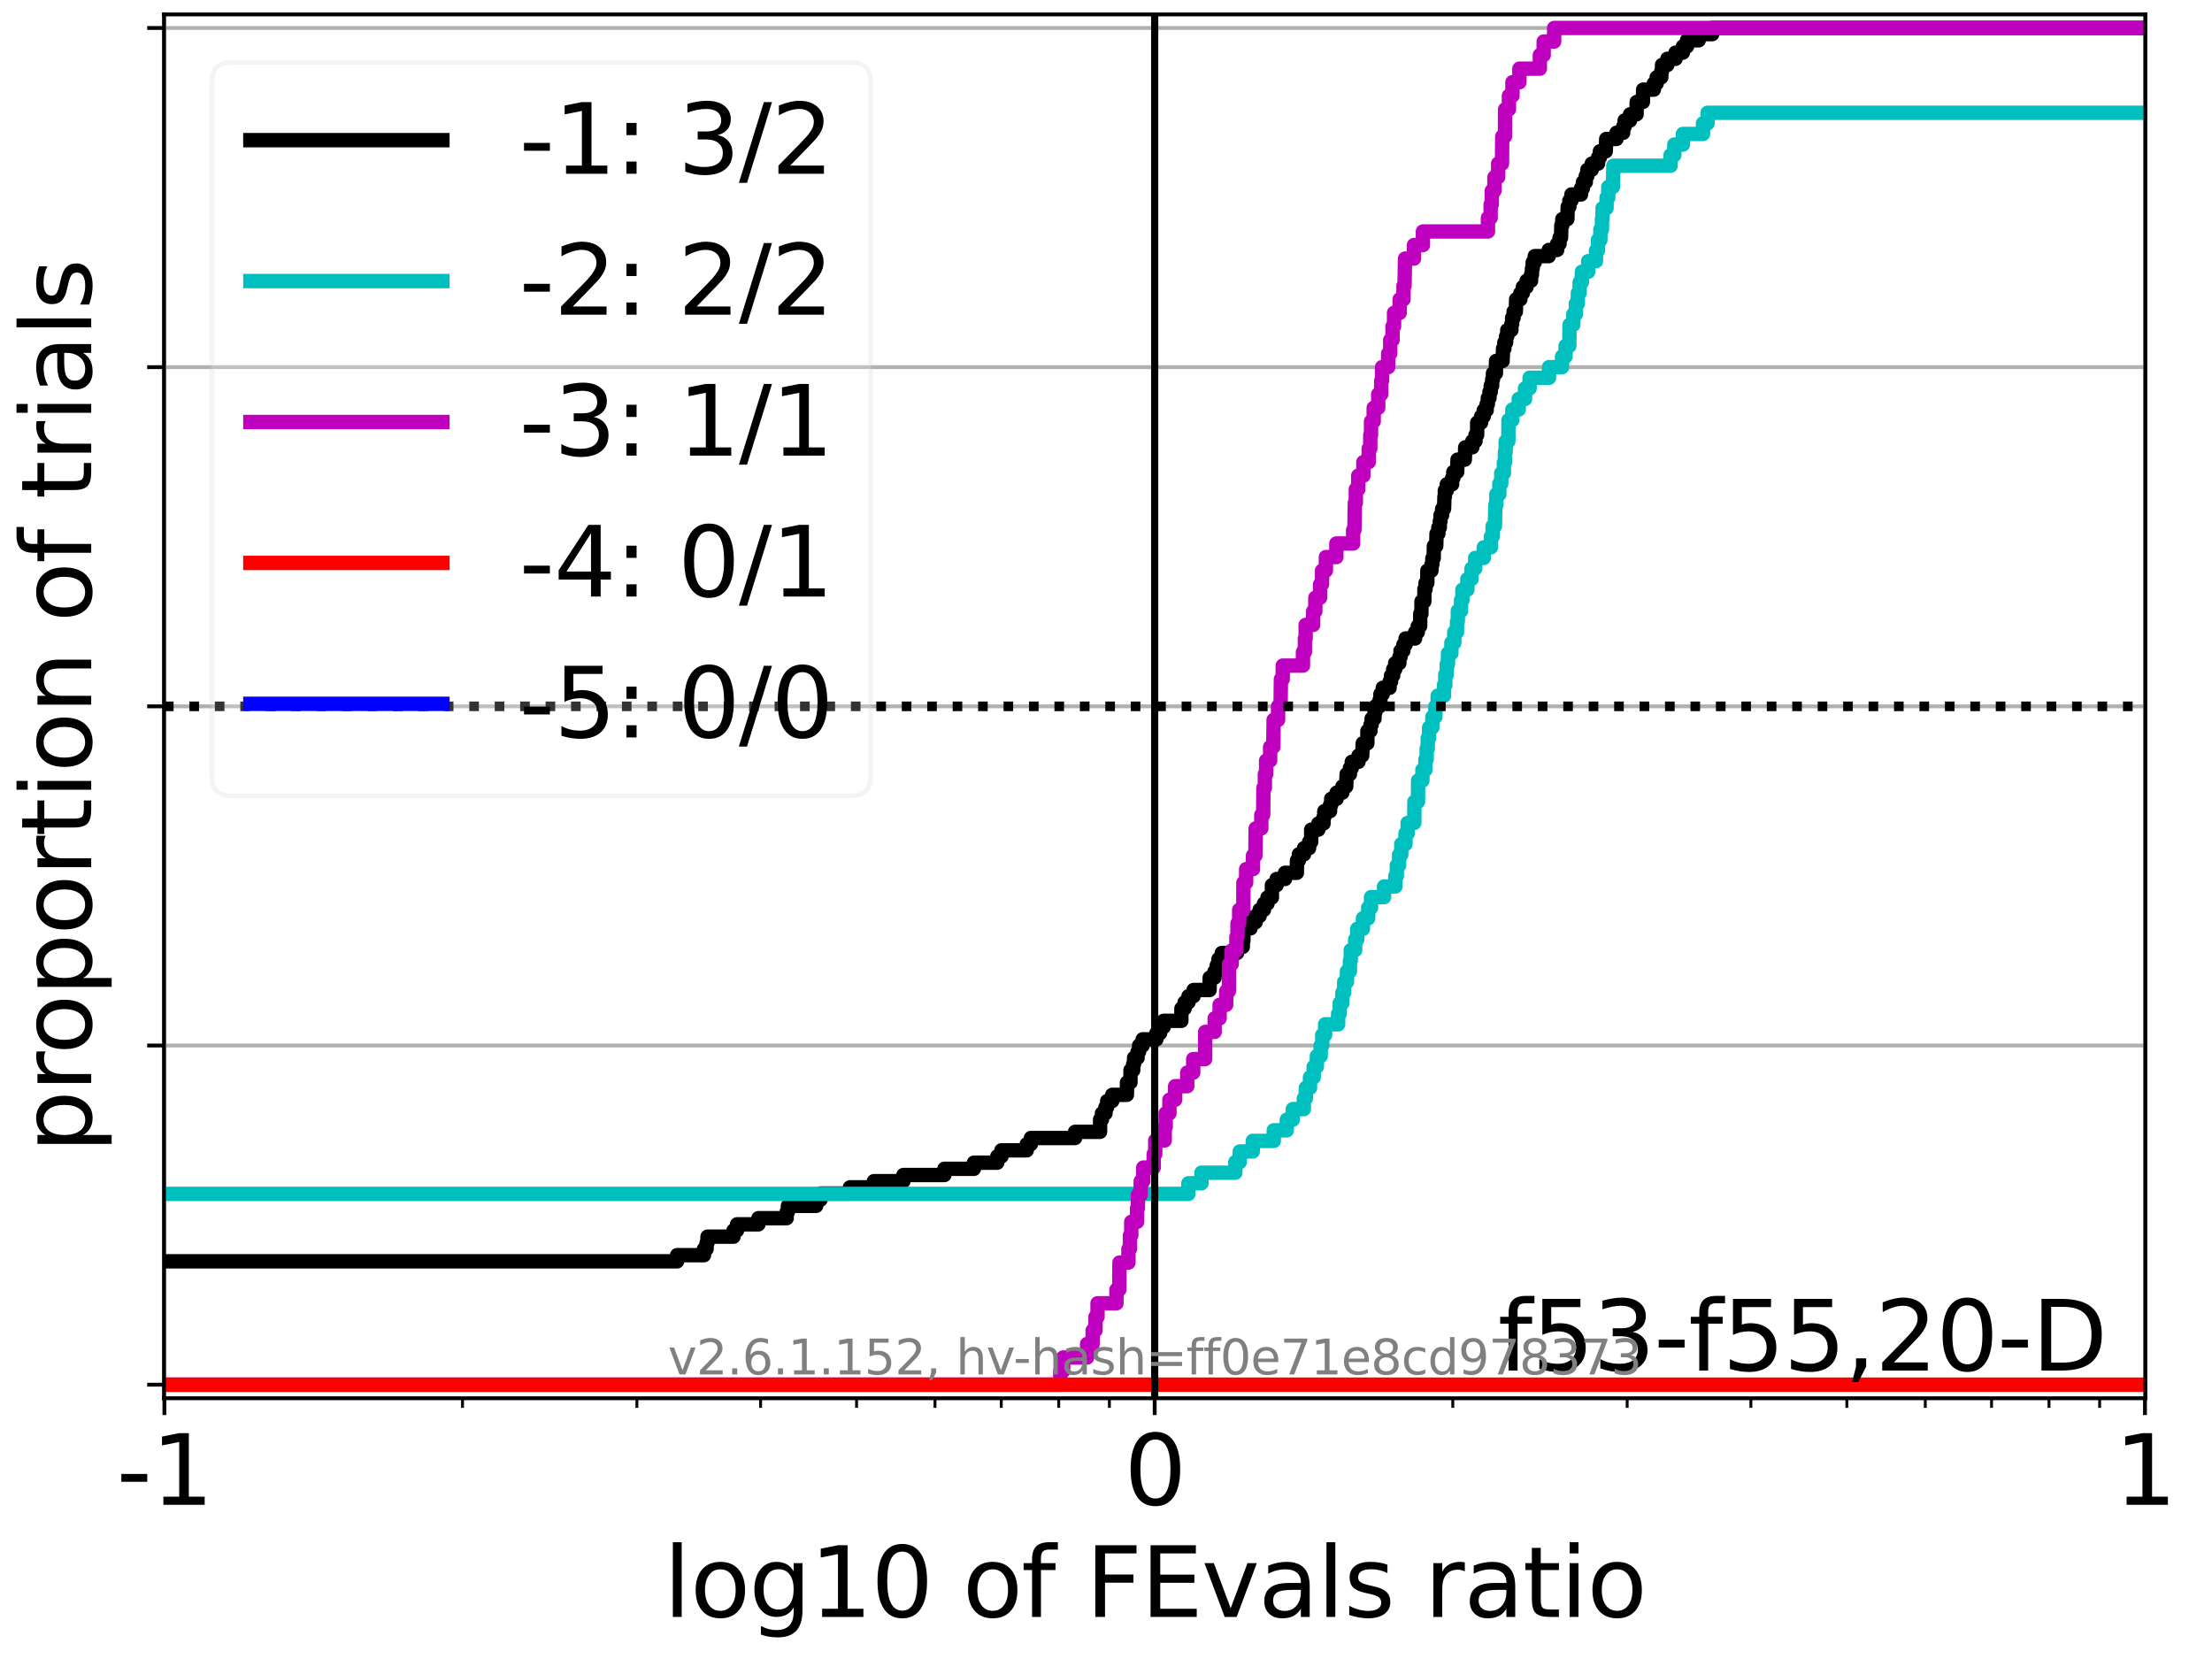 <?xml version="1.0" encoding="utf-8" standalone="no"?>
<!DOCTYPE svg PUBLIC "-//W3C//DTD SVG 1.1//EN"
  "http://www.w3.org/Graphics/SVG/1.1/DTD/svg11.dtd">
<svg xmlns:xlink="http://www.w3.org/1999/xlink" width="460.8pt" height="345.6pt" viewBox="0 0 460.8 345.6" xmlns="http://www.w3.org/2000/svg" version="1.1">
 <defs>
  <style type="text/css">*{stroke-linejoin: round; stroke-linecap: butt}</style>
 </defs>
 <g id="figure_1">
  <g id="patch_1">
   <path d="M 0 345.6 
L 460.8 345.6 
L 460.8 0 
L 0 0 
z
" style="fill: #ffffff"/>
  </g>
  <g id="axes_1">
   <g id="patch_2">
    <path d="M 34.16 291.28 
L 446.924 291.28 
L 446.924 3 
L 34.16 3 
z
" style="fill: #ffffff"/>
   </g>
   <g id="matplotlib.axis_1">
    <g id="xtick_1">
     <g id="line2d_1">
      <path d="M 34.25 291.28 
L 34.25 3 
" clip-path="url(#p7d231402de)" style="fill: none; stroke: #b0b0b0; stroke-width: 0.8; stroke-linecap: square"/>
     </g>
     <g id="line2d_2">
      <defs>
       <path id="md7a065bfd9" d="M 0 0 
L 0 3.5 
" style="stroke: #000000; stroke-width: 0.8"/>
      </defs>
      <g>
       <use xlink:href="#md7a065bfd9" x="34.25" y="291.28" style="stroke: #000000; stroke-width: 0.8"/>
      </g>
     </g>
     <g id="text_1">
      <!-- -1 -->
      <g transform="translate(24.279 313.477) scale(0.2 -0.2)">
       <defs>
        <path id="DejaVuSans-2d" d="M 313 2009 
L 1997 2009 
L 1997 1497 
L 313 1497 
L 313 2009 
z
" transform="scale(0.016)"/>
        <path id="DejaVuSans-31" d="M 794 531 
L 1825 531 
L 1825 4091 
L 703 3866 
L 703 4441 
L 1819 4666 
L 2450 4666 
L 2450 531 
L 3481 531 
L 3481 0 
L 794 0 
L 794 531 
z
" transform="scale(0.016)"/>
       </defs>
       <use xlink:href="#DejaVuSans-2d"/>
       <use xlink:href="#DejaVuSans-31" x="36.084"/>
      </g>
     </g>
    </g>
    <g id="xtick_2">
     <g id="line2d_3">
      <path d="M 240.542 291.28 
L 240.542 3 
" clip-path="url(#p7d231402de)" style="fill: none; stroke: #b0b0b0; stroke-width: 0.8; stroke-linecap: square"/>
     </g>
     <g id="line2d_4">
      <g>
       <use xlink:href="#md7a065bfd9" x="240.542" y="291.28" style="stroke: #000000; stroke-width: 0.8"/>
      </g>
     </g>
     <g id="text_2">
      <!-- 0 -->
      <g transform="translate(234.18 313.477) scale(0.2 -0.2)">
       <defs>
        <path id="DejaVuSans-30" d="M 2034 4250 
Q 1547 4250 1301 3770 
Q 1056 3291 1056 2328 
Q 1056 1369 1301 889 
Q 1547 409 2034 409 
Q 2525 409 2770 889 
Q 3016 1369 3016 2328 
Q 3016 3291 2770 3770 
Q 2525 4250 2034 4250 
z
M 2034 4750 
Q 2819 4750 3233 4129 
Q 3647 3509 3647 2328 
Q 3647 1150 3233 529 
Q 2819 -91 2034 -91 
Q 1250 -91 836 529 
Q 422 1150 422 2328 
Q 422 3509 836 4129 
Q 1250 4750 2034 4750 
z
" transform="scale(0.016)"/>
       </defs>
       <use xlink:href="#DejaVuSans-30"/>
      </g>
     </g>
    </g>
    <g id="xtick_3">
     <g id="line2d_5">
      <path d="M 446.835 291.28 
L 446.835 3 
" clip-path="url(#p7d231402de)" style="fill: none; stroke: #b0b0b0; stroke-width: 0.8; stroke-linecap: square"/>
     </g>
     <g id="line2d_6">
      <g>
       <use xlink:href="#md7a065bfd9" x="446.835" y="291.28" style="stroke: #000000; stroke-width: 0.8"/>
      </g>
     </g>
     <g id="text_3">
      <!-- 1 -->
      <g transform="translate(440.472 313.477) scale(0.2 -0.2)">
       <use xlink:href="#DejaVuSans-31"/>
      </g>
     </g>
    </g>
    <g id="xtick_4">
     <g id="line2d_7">
      <defs>
       <path id="m029664299f" d="M 0 0 
L 0 2 
" style="stroke: #000000; stroke-width: 0.6"/>
      </defs>
      <g>
       <use xlink:href="#m029664299f" x="96.35" y="291.28" style="stroke: #000000; stroke-width: 0.6"/>
      </g>
     </g>
    </g>
    <g id="xtick_5">
     <g id="line2d_8">
      <g>
       <use xlink:href="#m029664299f" x="132.676" y="291.28" style="stroke: #000000; stroke-width: 0.6"/>
      </g>
     </g>
    </g>
    <g id="xtick_6">
     <g id="line2d_9">
      <g>
       <use xlink:href="#m029664299f" x="158.45" y="291.28" style="stroke: #000000; stroke-width: 0.6"/>
      </g>
     </g>
    </g>
    <g id="xtick_7">
     <g id="line2d_10">
      <g>
       <use xlink:href="#m029664299f" x="178.442" y="291.28" style="stroke: #000000; stroke-width: 0.6"/>
      </g>
     </g>
    </g>
    <g id="xtick_8">
     <g id="line2d_11">
      <g>
       <use xlink:href="#m029664299f" x="194.776" y="291.28" style="stroke: #000000; stroke-width: 0.6"/>
      </g>
     </g>
    </g>
    <g id="xtick_9">
     <g id="line2d_12">
      <g>
       <use xlink:href="#m029664299f" x="208.587" y="291.28" style="stroke: #000000; stroke-width: 0.6"/>
      </g>
     </g>
    </g>
    <g id="xtick_10">
     <g id="line2d_13">
      <g>
       <use xlink:href="#m029664299f" x="220.55" y="291.28" style="stroke: #000000; stroke-width: 0.6"/>
      </g>
     </g>
    </g>
    <g id="xtick_11">
     <g id="line2d_14">
      <g>
       <use xlink:href="#m029664299f" x="231.103" y="291.28" style="stroke: #000000; stroke-width: 0.6"/>
      </g>
     </g>
    </g>
    <g id="xtick_12">
     <g id="line2d_15">
      <g>
       <use xlink:href="#m029664299f" x="302.643" y="291.28" style="stroke: #000000; stroke-width: 0.6"/>
      </g>
     </g>
    </g>
    <g id="xtick_13">
     <g id="line2d_16">
      <g>
       <use xlink:href="#m029664299f" x="338.969" y="291.28" style="stroke: #000000; stroke-width: 0.6"/>
      </g>
     </g>
    </g>
    <g id="xtick_14">
     <g id="line2d_17">
      <g>
       <use xlink:href="#m029664299f" x="364.743" y="291.28" style="stroke: #000000; stroke-width: 0.6"/>
      </g>
     </g>
    </g>
    <g id="xtick_15">
     <g id="line2d_18">
      <g>
       <use xlink:href="#m029664299f" x="384.735" y="291.28" style="stroke: #000000; stroke-width: 0.6"/>
      </g>
     </g>
    </g>
    <g id="xtick_16">
     <g id="line2d_19">
      <g>
       <use xlink:href="#m029664299f" x="401.069" y="291.28" style="stroke: #000000; stroke-width: 0.6"/>
      </g>
     </g>
    </g>
    <g id="xtick_17">
     <g id="line2d_20">
      <g>
       <use xlink:href="#m029664299f" x="414.88" y="291.28" style="stroke: #000000; stroke-width: 0.6"/>
      </g>
     </g>
    </g>
    <g id="xtick_18">
     <g id="line2d_21">
      <g>
       <use xlink:href="#m029664299f" x="426.843" y="291.28" style="stroke: #000000; stroke-width: 0.6"/>
      </g>
     </g>
    </g>
    <g id="xtick_19">
     <g id="line2d_22">
      <g>
       <use xlink:href="#m029664299f" x="437.395" y="291.28" style="stroke: #000000; stroke-width: 0.6"/>
      </g>
     </g>
    </g>
    <g id="text_4">
     <!-- log10 of FEvals ratio -->
     <g transform="translate(138.238 336.833) scale(0.2 -0.2)">
      <defs>
       <path id="DejaVuSans-6c" d="M 603 4863 
L 1178 4863 
L 1178 0 
L 603 0 
L 603 4863 
z
" transform="scale(0.016)"/>
       <path id="DejaVuSans-6f" d="M 1959 3097 
Q 1497 3097 1228 2736 
Q 959 2375 959 1747 
Q 959 1119 1226 758 
Q 1494 397 1959 397 
Q 2419 397 2687 759 
Q 2956 1122 2956 1747 
Q 2956 2369 2687 2733 
Q 2419 3097 1959 3097 
z
M 1959 3584 
Q 2709 3584 3137 3096 
Q 3566 2609 3566 1747 
Q 3566 888 3137 398 
Q 2709 -91 1959 -91 
Q 1206 -91 779 398 
Q 353 888 353 1747 
Q 353 2609 779 3096 
Q 1206 3584 1959 3584 
z
" transform="scale(0.016)"/>
       <path id="DejaVuSans-67" d="M 2906 1791 
Q 2906 2416 2648 2759 
Q 2391 3103 1925 3103 
Q 1463 3103 1205 2759 
Q 947 2416 947 1791 
Q 947 1169 1205 825 
Q 1463 481 1925 481 
Q 2391 481 2648 825 
Q 2906 1169 2906 1791 
z
M 3481 434 
Q 3481 -459 3084 -895 
Q 2688 -1331 1869 -1331 
Q 1566 -1331 1297 -1286 
Q 1028 -1241 775 -1147 
L 775 -588 
Q 1028 -725 1275 -790 
Q 1522 -856 1778 -856 
Q 2344 -856 2625 -561 
Q 2906 -266 2906 331 
L 2906 616 
Q 2728 306 2450 153 
Q 2172 0 1784 0 
Q 1141 0 747 490 
Q 353 981 353 1791 
Q 353 2603 747 3093 
Q 1141 3584 1784 3584 
Q 2172 3584 2450 3431 
Q 2728 3278 2906 2969 
L 2906 3500 
L 3481 3500 
L 3481 434 
z
" transform="scale(0.016)"/>
       <path id="DejaVuSans-20" transform="scale(0.016)"/>
       <path id="DejaVuSans-66" d="M 2375 4863 
L 2375 4384 
L 1825 4384 
Q 1516 4384 1395 4259 
Q 1275 4134 1275 3809 
L 1275 3500 
L 2222 3500 
L 2222 3053 
L 1275 3053 
L 1275 0 
L 697 0 
L 697 3053 
L 147 3053 
L 147 3500 
L 697 3500 
L 697 3744 
Q 697 4328 969 4595 
Q 1241 4863 1831 4863 
L 2375 4863 
z
" transform="scale(0.016)"/>
       <path id="DejaVuSans-46" d="M 628 4666 
L 3309 4666 
L 3309 4134 
L 1259 4134 
L 1259 2759 
L 3109 2759 
L 3109 2228 
L 1259 2228 
L 1259 0 
L 628 0 
L 628 4666 
z
" transform="scale(0.016)"/>
       <path id="DejaVuSans-45" d="M 628 4666 
L 3578 4666 
L 3578 4134 
L 1259 4134 
L 1259 2753 
L 3481 2753 
L 3481 2222 
L 1259 2222 
L 1259 531 
L 3634 531 
L 3634 0 
L 628 0 
L 628 4666 
z
" transform="scale(0.016)"/>
       <path id="DejaVuSans-76" d="M 191 3500 
L 800 3500 
L 1894 563 
L 2988 3500 
L 3597 3500 
L 2284 0 
L 1503 0 
L 191 3500 
z
" transform="scale(0.016)"/>
       <path id="DejaVuSans-61" d="M 2194 1759 
Q 1497 1759 1228 1600 
Q 959 1441 959 1056 
Q 959 750 1161 570 
Q 1363 391 1709 391 
Q 2188 391 2477 730 
Q 2766 1069 2766 1631 
L 2766 1759 
L 2194 1759 
z
M 3341 1997 
L 3341 0 
L 2766 0 
L 2766 531 
Q 2569 213 2275 61 
Q 1981 -91 1556 -91 
Q 1019 -91 701 211 
Q 384 513 384 1019 
Q 384 1609 779 1909 
Q 1175 2209 1959 2209 
L 2766 2209 
L 2766 2266 
Q 2766 2663 2505 2880 
Q 2244 3097 1772 3097 
Q 1472 3097 1187 3025 
Q 903 2953 641 2809 
L 641 3341 
Q 956 3463 1253 3523 
Q 1550 3584 1831 3584 
Q 2591 3584 2966 3190 
Q 3341 2797 3341 1997 
z
" transform="scale(0.016)"/>
       <path id="DejaVuSans-73" d="M 2834 3397 
L 2834 2853 
Q 2591 2978 2328 3040 
Q 2066 3103 1784 3103 
Q 1356 3103 1142 2972 
Q 928 2841 928 2578 
Q 928 2378 1081 2264 
Q 1234 2150 1697 2047 
L 1894 2003 
Q 2506 1872 2764 1633 
Q 3022 1394 3022 966 
Q 3022 478 2636 193 
Q 2250 -91 1575 -91 
Q 1294 -91 989 -36 
Q 684 19 347 128 
L 347 722 
Q 666 556 975 473 
Q 1284 391 1588 391 
Q 1994 391 2212 530 
Q 2431 669 2431 922 
Q 2431 1156 2273 1281 
Q 2116 1406 1581 1522 
L 1381 1569 
Q 847 1681 609 1914 
Q 372 2147 372 2553 
Q 372 3047 722 3315 
Q 1072 3584 1716 3584 
Q 2034 3584 2315 3537 
Q 2597 3491 2834 3397 
z
" transform="scale(0.016)"/>
       <path id="DejaVuSans-72" d="M 2631 2963 
Q 2534 3019 2420 3045 
Q 2306 3072 2169 3072 
Q 1681 3072 1420 2755 
Q 1159 2438 1159 1844 
L 1159 0 
L 581 0 
L 581 3500 
L 1159 3500 
L 1159 2956 
Q 1341 3275 1631 3429 
Q 1922 3584 2338 3584 
Q 2397 3584 2469 3576 
Q 2541 3569 2628 3553 
L 2631 2963 
z
" transform="scale(0.016)"/>
       <path id="DejaVuSans-74" d="M 1172 4494 
L 1172 3500 
L 2356 3500 
L 2356 3053 
L 1172 3053 
L 1172 1153 
Q 1172 725 1289 603 
Q 1406 481 1766 481 
L 2356 481 
L 2356 0 
L 1766 0 
Q 1100 0 847 248 
Q 594 497 594 1153 
L 594 3053 
L 172 3053 
L 172 3500 
L 594 3500 
L 594 4494 
L 1172 4494 
z
" transform="scale(0.016)"/>
       <path id="DejaVuSans-69" d="M 603 3500 
L 1178 3500 
L 1178 0 
L 603 0 
L 603 3500 
z
M 603 4863 
L 1178 4863 
L 1178 4134 
L 603 4134 
L 603 4863 
z
" transform="scale(0.016)"/>
      </defs>
      <use xlink:href="#DejaVuSans-6c"/>
      <use xlink:href="#DejaVuSans-6f" x="27.783"/>
      <use xlink:href="#DejaVuSans-67" x="88.965"/>
      <use xlink:href="#DejaVuSans-31" x="152.441"/>
      <use xlink:href="#DejaVuSans-30" x="216.064"/>
      <use xlink:href="#DejaVuSans-20" x="279.688"/>
      <use xlink:href="#DejaVuSans-6f" x="311.475"/>
      <use xlink:href="#DejaVuSans-66" x="372.656"/>
      <use xlink:href="#DejaVuSans-20" x="407.861"/>
      <use xlink:href="#DejaVuSans-46" x="439.648"/>
      <use xlink:href="#DejaVuSans-45" x="497.168"/>
      <use xlink:href="#DejaVuSans-76" x="560.352"/>
      <use xlink:href="#DejaVuSans-61" x="619.531"/>
      <use xlink:href="#DejaVuSans-6c" x="680.811"/>
      <use xlink:href="#DejaVuSans-73" x="708.594"/>
      <use xlink:href="#DejaVuSans-20" x="760.693"/>
      <use xlink:href="#DejaVuSans-72" x="792.48"/>
      <use xlink:href="#DejaVuSans-61" x="833.594"/>
      <use xlink:href="#DejaVuSans-74" x="894.873"/>
      <use xlink:href="#DejaVuSans-69" x="934.082"/>
      <use xlink:href="#DejaVuSans-6f" x="961.865"/>
     </g>
    </g>
   </g>
   <g id="matplotlib.axis_2">
    <g id="ytick_1">
     <g id="line2d_23">
      <path d="M 34.16 288.454 
L 446.924 288.454 
" clip-path="url(#p7d231402de)" style="fill: none; stroke: #b0b0b0; stroke-width: 0.8; stroke-linecap: square"/>
     </g>
     <g id="line2d_24">
      <defs>
       <path id="m77fdc13b83" d="M 0 0 
L -3.5 0 
" style="stroke: #000000; stroke-width: 0.8"/>
      </defs>
      <g>
       <use xlink:href="#m77fdc13b83" x="34.16" y="288.454" style="stroke: #000000; stroke-width: 0.8"/>
      </g>
     </g>
    </g>
    <g id="ytick_2">
     <g id="line2d_25">
      <path d="M 34.16 217.797 
L 446.924 217.797 
" clip-path="url(#p7d231402de)" style="fill: none; stroke: #b0b0b0; stroke-width: 0.8; stroke-linecap: square"/>
     </g>
     <g id="line2d_26">
      <g>
       <use xlink:href="#m77fdc13b83" x="34.16" y="217.797" style="stroke: #000000; stroke-width: 0.8"/>
      </g>
     </g>
    </g>
    <g id="ytick_3">
     <g id="line2d_27">
      <path d="M 34.16 147.14 
L 446.924 147.14 
" clip-path="url(#p7d231402de)" style="fill: none; stroke: #b0b0b0; stroke-width: 0.8; stroke-linecap: square"/>
     </g>
     <g id="line2d_28">
      <g>
       <use xlink:href="#m77fdc13b83" x="34.16" y="147.14" style="stroke: #000000; stroke-width: 0.8"/>
      </g>
     </g>
    </g>
    <g id="ytick_4">
     <g id="line2d_29">
      <path d="M 34.16 76.483 
L 446.924 76.483 
" clip-path="url(#p7d231402de)" style="fill: none; stroke: #b0b0b0; stroke-width: 0.8; stroke-linecap: square"/>
     </g>
     <g id="line2d_30">
      <g>
       <use xlink:href="#m77fdc13b83" x="34.16" y="76.483" style="stroke: #000000; stroke-width: 0.8"/>
      </g>
     </g>
    </g>
    <g id="ytick_5">
     <g id="line2d_31">
      <path d="M 34.16 5.826 
L 446.924 5.826 
" clip-path="url(#p7d231402de)" style="fill: none; stroke: #b0b0b0; stroke-width: 0.8; stroke-linecap: square"/>
     </g>
     <g id="line2d_32">
      <g>
       <use xlink:href="#m77fdc13b83" x="34.16" y="5.826" style="stroke: #000000; stroke-width: 0.8"/>
      </g>
     </g>
    </g>
    <g id="text_5">
     <!-- proportion of trials -->
     <g transform="translate(19.001 240.146) rotate(-90) scale(0.2 -0.2)">
      <defs>
       <path id="DejaVuSans-70" d="M 1159 525 
L 1159 -1331 
L 581 -1331 
L 581 3500 
L 1159 3500 
L 1159 2969 
Q 1341 3281 1617 3432 
Q 1894 3584 2278 3584 
Q 2916 3584 3314 3078 
Q 3713 2572 3713 1747 
Q 3713 922 3314 415 
Q 2916 -91 2278 -91 
Q 1894 -91 1617 61 
Q 1341 213 1159 525 
z
M 3116 1747 
Q 3116 2381 2855 2742 
Q 2594 3103 2138 3103 
Q 1681 3103 1420 2742 
Q 1159 2381 1159 1747 
Q 1159 1113 1420 752 
Q 1681 391 2138 391 
Q 2594 391 2855 752 
Q 3116 1113 3116 1747 
z
" transform="scale(0.016)"/>
       <path id="DejaVuSans-6e" d="M 3513 2113 
L 3513 0 
L 2938 0 
L 2938 2094 
Q 2938 2591 2744 2837 
Q 2550 3084 2163 3084 
Q 1697 3084 1428 2787 
Q 1159 2491 1159 1978 
L 1159 0 
L 581 0 
L 581 3500 
L 1159 3500 
L 1159 2956 
Q 1366 3272 1645 3428 
Q 1925 3584 2291 3584 
Q 2894 3584 3203 3211 
Q 3513 2838 3513 2113 
z
" transform="scale(0.016)"/>
      </defs>
      <use xlink:href="#DejaVuSans-70"/>
      <use xlink:href="#DejaVuSans-72" x="63.477"/>
      <use xlink:href="#DejaVuSans-6f" x="102.34"/>
      <use xlink:href="#DejaVuSans-70" x="163.521"/>
      <use xlink:href="#DejaVuSans-6f" x="226.998"/>
      <use xlink:href="#DejaVuSans-72" x="288.18"/>
      <use xlink:href="#DejaVuSans-74" x="329.293"/>
      <use xlink:href="#DejaVuSans-69" x="368.502"/>
      <use xlink:href="#DejaVuSans-6f" x="396.285"/>
      <use xlink:href="#DejaVuSans-6e" x="457.467"/>
      <use xlink:href="#DejaVuSans-20" x="520.846"/>
      <use xlink:href="#DejaVuSans-6f" x="552.633"/>
      <use xlink:href="#DejaVuSans-66" x="613.814"/>
      <use xlink:href="#DejaVuSans-20" x="649.02"/>
      <use xlink:href="#DejaVuSans-74" x="680.807"/>
      <use xlink:href="#DejaVuSans-72" x="720.016"/>
      <use xlink:href="#DejaVuSans-69" x="761.129"/>
      <use xlink:href="#DejaVuSans-61" x="788.912"/>
      <use xlink:href="#DejaVuSans-6c" x="850.191"/>
      <use xlink:href="#DejaVuSans-73" x="877.975"/>
     </g>
    </g>
   </g>
   <g id="line2d_33">
    <path d="M 34.16 262.76 
L 141.051 262.76 
L 141.051 261.476 
L 146.65 261.476 
L 146.65 260.191 
L 147.2 260.191 
L 147.2 258.906 
L 147.387 258.906 
L 147.387 257.622 
L 152.799 257.622 
L 152.799 256.337 
L 153.536 256.337 
L 153.536 255.052 
L 157.99 255.052 
L 157.99 253.768 
L 163.878 253.768 
L 163.878 252.483 
L 164.138 252.483 
L 164.138 251.198 
L 170.027 251.198 
L 170.027 249.914 
L 170.922 249.914 
L 170.922 248.629 
L 177.07 248.629 
L 177.07 247.344 
L 182.055 247.344 
L 182.055 246.06 
L 188.203 246.06 
L 188.203 244.775 
L 196.736 244.775 
L 196.736 243.49 
L 202.884 243.49 
L 202.884 242.206 
L 207.739 242.206 
L 207.739 240.921 
L 208.608 240.921 
L 208.608 239.636 
L 213.887 239.636 
L 213.887 238.352 
L 214.756 238.352 
L 214.756 237.067 
L 223.956 237.067 
L 223.956 235.782 
L 229.157 235.782 
L 229.174 233.213 
L 229.554 233.213 
L 229.554 231.928 
L 230.292 231.928 
L 230.292 230.644 
L 230.645 230.644 
L 230.645 229.359 
L 231.701 229.359 
L 231.701 228.074 
L 234.755 228.074 
L 234.773 225.505 
L 235.492 225.505 
L 235.51 222.936 
L 236.07 222.936 
L 236.07 221.651 
L 236.244 221.651 
L 236.244 220.366 
L 236.981 220.366 
L 236.981 219.082 
L 237.3 219.082 
L 237.3 217.797 
L 238.037 217.797 
L 238.037 216.512 
L 240.894 216.512 
L 240.894 215.228 
L 241.669 215.228 
L 241.669 213.943 
L 242.406 213.943 
L 242.406 212.658 
L 246.095 212.658 
L 246.113 210.089 
L 246.783 210.089 
L 246.783 208.804 
L 247.584 208.804 
L 247.584 207.52 
L 248.639 207.52 
L 248.639 206.235 
L 251.984 206.235 
L 252.001 203.665 
L 253.009 203.665 
L 253.009 202.381 
L 253.473 202.381 
L 253.473 201.096 
L 253.826 201.096 
L 253.826 199.811 
L 254.528 199.811 
L 254.528 198.527 
L 257.701 198.527 
L 257.701 197.242 
L 258.897 197.242 
L 258.897 195.957 
L 259.027 195.957 
L 259.045 193.388 
L 260.516 193.388 
L 260.516 192.103 
L 261.571 192.103 
L 261.571 190.819 
L 262.402 190.819 
L 262.402 189.534 
L 263.3 189.534 
L 263.3 188.249 
L 264.037 188.249 
L 264.037 186.965 
L 264.959 186.965 
L 264.96 184.395 
L 265.941 184.395 
L 265.941 183.111 
L 267.693 183.111 
L 267.693 181.826 
L 270.16 181.826 
L 270.178 179.257 
L 270.581 179.257 
L 270.581 177.972 
L 271.649 177.972 
L 271.649 176.687 
L 272.704 176.687 
L 272.704 175.403 
L 273.139 175.403 
L 273.149 172.833 
L 274.639 172.833 
L 274.639 171.549 
L 275.708 171.549 
L 275.708 170.264 
L 275.872 170.264 
L 275.872 168.979 
L 277.073 168.979 
L 277.073 167.695 
L 277.309 167.695 
L 277.309 166.41 
L 278.44 166.41 
L 278.44 165.125 
L 279.64 165.125 
L 279.64 163.841 
L 280.44 163.841 
L 280.528 161.271 
L 281.215 161.271 
L 281.215 159.987 
L 281.603 159.987 
L 281.603 158.702 
L 282.998 158.702 
L 282.998 157.417 
L 283.773 157.417 
L 283.883 154.848 
L 284.841 154.848 
L 284.859 152.279 
L 285.488 152.279 
L 285.488 150.994 
L 285.731 150.994 
L 285.731 149.709 
L 286.33 149.709 
L 286.33 148.425 
L 286.506 148.425 
L 286.506 147.14 
L 287.385 147.14 
L 287.385 145.855 
L 287.571 145.855 
L 287.571 144.571 
L 288.056 144.571 
L 288.056 143.286 
L 289.482 143.286 
L 289.482 142.001 
L 289.782 142.001 
L 289.782 140.717 
L 290.219 140.717 
L 290.219 139.432 
L 290.643 139.432 
L 290.643 138.147 
L 291.512 138.147 
L 291.512 136.863 
L 291.754 136.863 
L 291.754 135.578 
L 292.35 135.578 
L 292.35 134.293 
L 292.809 134.293 
L 292.809 133.009 
L 294.788 133.009 
L 294.788 131.724 
L 295.347 131.724 
L 295.347 130.439 
L 295.844 130.439 
L 295.862 127.87 
L 296.104 127.87 
L 296.122 125.301 
L 296.713 125.301 
L 296.731 122.731 
L 296.97 122.731 
L 296.97 121.447 
L 297.333 121.447 
L 297.346 118.877 
L 298.202 118.877 
L 298.202 117.593 
L 298.388 117.593 
L 298.388 116.308 
L 298.662 116.308 
L 298.704 113.739 
L 299.196 113.739 
L 299.257 111.169 
L 299.641 111.169 
L 299.641 109.885 
L 299.94 109.885 
L 299.94 108.6 
L 300.079 108.6 
L 300.079 107.315 
L 300.416 107.315 
L 300.416 106.031 
L 300.822 106.031 
L 300.903 103.461 
L 300.988 103.461 
L 300.988 102.177 
L 301.395 102.177 
L 301.395 100.892 
L 302.498 100.892 
L 302.498 99.607 
L 302.758 99.607 
L 302.758 98.323 
L 303.556 98.323 
L 303.627 95.753 
L 305.149 95.753 
L 305.231 93.184 
L 306.71 93.184 
L 306.71 91.899 
L 307.375 91.899 
L 307.375 90.615 
L 307.718 90.615 
L 307.727 88.045 
L 308.542 88.045 
L 308.542 86.76 
L 309.082 86.76 
L 309.082 85.476 
L 309.695 85.476 
L 309.695 84.191 
L 309.944 84.191 
L 309.944 82.906 
L 310.286 82.906 
L 310.286 81.622 
L 310.551 81.622 
L 310.551 80.337 
L 310.847 80.337 
L 310.847 79.052 
L 311.011 79.052 
L 311.011 77.768 
L 311.622 77.768 
L 311.65 75.198 
L 313.019 75.198 
L 313.109 72.629 
L 313.385 72.629 
L 313.385 71.344 
L 313.754 71.344 
L 313.754 70.06 
L 313.989 70.06 
L 313.989 68.775 
L 314.847 68.775 
L 314.847 67.49 
L 315.009 67.49 
L 315.009 66.206 
L 315.305 66.206 
L 315.305 64.921 
L 315.783 64.921 
L 315.842 62.352 
L 316.721 62.352 
L 316.721 61.067 
L 317.235 61.067 
L 317.235 59.782 
L 318.009 59.782 
L 318.009 58.498 
L 318.941 58.498 
L 318.941 57.213 
L 319.141 57.213 
L 319.141 55.928 
L 319.289 55.928 
L 319.289 54.644 
L 319.716 54.644 
L 319.716 53.359 
L 322.634 53.359 
L 322.634 52.074 
L 324.388 52.074 
L 324.388 50.79 
L 324.887 50.79 
L 324.887 49.505 
L 325.195 49.505 
L 325.257 46.936 
L 325.458 46.936 
L 325.458 45.651 
L 326.511 45.651 
L 326.58 43.082 
L 326.928 43.082 
L 326.928 41.797 
L 327.355 41.797 
L 327.355 40.512 
L 329.356 40.512 
L 329.356 39.228 
L 329.752 39.228 
L 329.752 37.943 
L 330.347 37.943 
L 330.347 36.658 
L 330.672 36.658 
L 330.672 35.374 
L 331.582 35.374 
L 331.582 34.089 
L 332.898 34.089 
L 332.898 32.804 
L 333.289 32.804 
L 333.289 31.52 
L 334.508 31.52 
L 334.605 28.95 
L 336.734 28.95 
L 336.734 27.666 
L 338.134 27.666 
L 338.134 26.381 
L 338.441 26.381 
L 338.441 25.096 
L 339.568 25.096 
L 339.568 23.812 
L 340.928 23.812 
L 340.958 21.242 
L 342.244 21.242 
L 342.296 18.673 
L 344.522 18.673 
L 344.522 17.388 
L 345.12 17.388 
L 345.12 16.104 
L 346.08 16.104 
L 346.08 14.819 
L 346.228 14.819 
L 346.228 13.534 
L 347.346 13.534 
L 347.346 12.25 
L 349.052 12.25 
L 349.052 10.965 
L 350.571 10.965 
L 350.571 9.68 
L 351.44 9.68 
L 351.44 8.396 
L 353.867 8.396 
L 353.867 7.111 
L 356.691 7.111 
L 356.691 5.826 
L 446.924 5.826 
L 446.924 5.826 
" clip-path="url(#p7d231402de)" style="fill: none; stroke: #000000; stroke-width: 3; stroke-linecap: square"/>
   </g>
   <g id="line2d_34">
    <path clip-path="url(#p7d231402de)" style="fill: none; stroke: #000000; stroke-width: 3; stroke-linecap: square"/>
   </g>
   <g id="line2d_35">
    <path d="M 34.16 248.709 
L 247.566 248.709 
L 247.566 246.501 
L 250.279 246.501 
L 250.279 244.293 
L 257.343 244.293 
L 257.343 242.085 
L 258.265 242.085 
L 258.265 239.877 
L 260.974 239.877 
L 260.974 237.669 
L 265.35 237.669 
L 265.35 235.461 
L 268.064 235.461 
L 268.064 233.253 
L 269.315 233.253 
L 269.315 231.045 
L 271.609 231.045 
L 271.609 228.837 
L 272.029 228.837 
L 272.029 226.629 
L 272.895 226.629 
L 272.895 224.421 
L 273.67 224.421 
L 273.67 222.213 
L 274.322 222.213 
L 274.322 220.005 
L 275.128 220.005 
L 275.128 217.797 
L 275.454 217.797 
L 275.454 215.589 
L 276.05 215.589 
L 276.05 213.381 
L 278.759 213.381 
L 278.759 211.173 
L 279.093 211.173 
L 279.093 208.965 
L 279.643 208.965 
L 279.643 206.757 
L 280.015 206.757 
L 280.015 204.549 
L 280.6 204.549 
L 280.6 202.341 
L 281.211 202.341 
L 281.211 200.133 
L 281.387 200.133 
L 281.387 197.925 
L 282.308 197.925 
L 282.308 195.717 
L 282.724 195.717 
L 282.724 193.509 
L 283.924 193.509 
L 283.924 191.301 
L 285.017 191.301 
L 285.017 189.093 
L 285.613 189.093 
L 285.613 186.884 
L 288.327 186.884 
L 288.327 184.676 
L 290.679 184.676 
L 290.679 182.468 
L 290.989 182.468 
L 290.989 180.26 
L 291.455 180.26 
L 291.455 178.052 
L 291.91 178.052 
L 291.91 175.844 
L 292.782 175.844 
L 292.782 173.636 
L 293.238 173.636 
L 293.238 171.428 
L 294.619 171.428 
L 294.644 167.012 
L 295.391 167.012 
L 295.42 162.596 
L 296.313 162.596 
L 296.313 160.388 
L 296.938 160.388 
L 296.938 158.18 
L 297.203 158.18 
L 297.203 155.972 
L 297.427 155.972 
L 297.427 153.764 
L 297.713 153.764 
L 297.713 151.556 
L 298.385 151.556 
L 298.385 149.348 
L 299.022 149.348 
L 299.022 147.14 
L 299.497 147.14 
L 299.497 144.932 
L 300.807 144.932 
L 300.807 142.724 
L 301.086 142.724 
L 301.086 140.516 
L 301.392 140.516 
L 301.392 138.308 
L 301.641 138.308 
L 301.641 136.1 
L 302.35 136.1 
L 302.35 133.892 
L 302.961 133.892 
L 302.961 131.684 
L 303.521 131.684 
L 303.521 129.476 
L 303.686 129.476 
L 303.686 127.268 
L 304.355 127.268 
L 304.355 125.06 
L 304.643 125.06 
L 304.643 122.852 
L 305.675 122.852 
L 305.675 120.644 
L 306.54 120.644 
L 306.54 118.436 
L 307.315 118.436 
L 307.315 116.228 
L 309.099 116.228 
L 309.099 114.02 
L 310.585 114.02 
L 310.585 111.812 
L 310.942 111.812 
L 310.942 109.604 
L 311.419 109.604 
L 311.507 105.187 
L 311.718 105.187 
L 311.718 102.979 
L 312.341 102.979 
L 312.341 100.771 
L 312.739 100.771 
L 312.739 98.563 
L 313.288 98.563 
L 313.288 96.355 
L 313.501 96.355 
L 313.501 94.147 
L 313.66 94.147 
L 313.66 91.939 
L 314.216 91.939 
L 314.245 87.523 
L 315.05 87.523 
L 315.05 85.315 
L 316.37 85.315 
L 316.37 83.107 
L 317.69 83.107 
L 317.69 80.899 
L 318.648 80.899 
L 318.648 78.691 
L 322.687 78.691 
L 322.687 76.483 
L 325.401 76.483 
L 325.401 74.275 
L 326.136 74.275 
L 326.136 72.067 
L 326.912 72.067 
L 326.971 67.651 
L 327.746 67.651 
L 327.746 65.443 
L 328.29 65.443 
L 328.29 63.235 
L 328.695 63.235 
L 328.695 61.027 
L 329.065 61.027 
L 329.065 58.819 
L 329.529 58.819 
L 329.529 56.611 
L 330.849 56.611 
L 330.849 54.403 
L 332.465 54.403 
L 332.465 52.195 
L 332.884 52.195 
L 332.884 49.987 
L 333.387 49.987 
L 333.387 47.779 
L 333.718 47.779 
L 333.718 45.571 
L 333.842 45.571 
L 333.842 43.363 
L 334.676 43.363 
L 334.676 41.155 
L 335.038 41.155 
L 335.038 38.947 
L 335.996 38.947 
L 336.096 34.531 
L 348.016 34.531 
L 348.016 32.323 
L 348.792 32.323 
L 348.792 30.115 
L 350.575 30.115 
L 350.575 27.907 
L 354.764 27.907 
L 354.764 25.699 
L 355.722 25.699 
L 355.722 23.49 
L 446.924 23.49 
L 446.924 23.49 
" clip-path="url(#p7d231402de)" style="fill: none; stroke: #00bfbf; stroke-width: 3; stroke-linecap: square"/>
   </g>
   <g id="line2d_36">
    <path clip-path="url(#p7d231402de)" style="fill: none; stroke: #00bfbf; stroke-width: 3; stroke-linecap: square"/>
   </g>
   <g id="line2d_37">
    <path d="M 34.16 288.454 
L 220.876 288.454 
L 220.876 285.627 
L 221.464 285.627 
L 221.464 282.801 
L 226.46 282.801 
L 226.46 279.975 
L 227.622 279.975 
L 227.622 277.149 
L 228.21 277.149 
L 228.21 274.322 
L 228.636 274.322 
L 228.636 271.496 
L 232.579 271.496 
L 232.579 268.67 
L 233.167 268.67 
L 233.206 263.017 
L 235.076 263.017 
L 235.076 260.191 
L 235.382 260.191 
L 235.382 257.365 
L 235.663 257.365 
L 235.663 254.538 
L 236.867 254.538 
L 236.867 251.712 
L 237.047 251.712 
L 237.047 248.886 
L 237.634 248.886 
L 237.634 246.06 
L 238.163 246.06 
L 238.163 243.233 
L 240.338 243.233 
L 240.338 240.407 
L 240.66 240.407 
L 240.66 237.581 
L 242.631 237.581 
L 242.631 234.755 
L 242.835 234.755 
L 242.835 231.928 
L 243.613 231.928 
L 243.613 229.102 
L 244.806 229.102 
L 244.806 226.276 
L 247.323 226.276 
L 247.323 223.449 
L 248.57 223.449 
L 248.57 220.623 
L 251.047 220.623 
L 251.066 214.971 
L 253.038 214.971 
L 253.038 212.144 
L 254.069 212.144 
L 254.069 209.318 
L 255.438 209.318 
L 255.438 206.492 
L 255.997 206.492 
L 256.026 200.839 
L 256.584 200.839 
L 256.584 198.013 
L 257.561 198.013 
L 257.561 195.187 
L 257.793 195.187 
L 257.793 192.36 
L 258.149 192.36 
L 258.149 189.534 
L 259.009 189.534 
L 259.026 183.882 
L 259.597 183.882 
L 259.597 181.055 
L 261.022 181.055 
L 261.022 178.229 
L 261.523 178.229 
L 261.581 172.576 
L 262.75 172.576 
L 262.75 169.75 
L 263.145 169.75 
L 263.198 164.098 
L 263.494 164.098 
L 263.494 161.271 
L 263.756 161.271 
L 263.756 158.445 
L 264.593 158.445 
L 264.593 155.619 
L 265.246 155.619 
L 265.321 149.966 
L 266.248 149.966 
L 266.248 147.14 
L 266.768 147.14 
L 266.836 141.487 
L 267.218 141.487 
L 267.218 138.661 
L 271.429 138.661 
L 271.429 135.835 
L 271.832 135.835 
L 271.832 133.009 
L 271.988 133.009 
L 271.988 130.182 
L 273.552 130.182 
L 273.552 127.356 
L 274.008 127.356 
L 274.008 124.53 
L 275 124.53 
L 275 121.704 
L 275.406 121.704 
L 275.406 118.877 
L 276.205 118.877 
L 276.205 116.051 
L 278.387 116.051 
L 278.387 113.225 
L 281.885 113.225 
L 281.885 110.398 
L 282.152 110.398 
L 282.239 104.746 
L 282.444 104.746 
L 282.444 101.92 
L 282.951 101.92 
L 282.951 99.093 
L 284.008 99.093 
L 284.008 96.267 
L 285.133 96.267 
L 285.133 93.441 
L 285.456 93.441 
L 285.456 90.615 
L 285.609 90.615 
L 285.609 87.788 
L 286.168 87.788 
L 286.168 84.962 
L 287.109 84.962 
L 287.109 82.136 
L 287.732 82.136 
L 287.732 79.309 
L 287.908 79.309 
L 287.908 76.483 
L 289.18 76.483 
L 289.18 73.657 
L 289.606 73.657 
L 289.606 70.831 
L 290.09 70.831 
L 290.09 68.004 
L 290.405 68.004 
L 290.405 65.178 
L 291.577 65.178 
L 291.577 62.352 
L 292.376 62.352 
L 292.376 59.525 
L 292.587 59.525 
L 292.695 53.873 
L 294.558 53.873 
L 294.558 51.047 
L 296.419 51.047 
L 296.419 48.22 
L 309.968 48.22 
L 309.968 45.394 
L 310.527 45.394 
L 310.527 42.568 
L 310.767 42.568 
L 310.767 39.742 
L 311.326 39.742 
L 311.326 36.915 
L 312.091 36.915 
L 312.091 34.089 
L 312.89 34.089 
L 312.949 28.436 
L 313.508 28.436 
L 313.539 22.784 
L 314.338 22.784 
L 314.338 19.958 
L 315.072 19.958 
L 315.072 17.131 
L 316.52 17.131 
L 316.52 14.305 
L 320.778 14.305 
L 320.778 11.479 
L 321.577 11.479 
L 321.577 8.653 
L 323.759 8.653 
L 323.759 5.826 
L 446.924 5.826 
L 446.924 5.826 
" clip-path="url(#p7d231402de)" style="fill: none; stroke: #bf00bf; stroke-width: 3; stroke-linecap: square"/>
   </g>
   <g id="line2d_38">
    <path clip-path="url(#p7d231402de)" style="fill: none; stroke: #bf00bf; stroke-width: 3; stroke-linecap: square"/>
   </g>
   <g id="line2d_39">
    <path d="M 75.395 288.454 
L 34.16 288.454 
L 446.924 288.454 
L 461.8 288.454 
" clip-path="url(#p7d231402de)" style="fill: none; stroke: #ff0000; stroke-width: 3; stroke-linecap: square"/>
   </g>
   <g id="line2d_40"/>
   <g id="line2d_41">
    <path d="M 240.542 291.28 
L 240.542 3 
" clip-path="url(#p7d231402de)" style="fill: none; stroke: #000000; stroke-width: 1.5; stroke-linecap: square"/>
   </g>
   <g id="line2d_42">
    <path d="M 34.16 147.14 
L 446.924 147.14 
" clip-path="url(#p7d231402de)" style="fill: none; stroke-dasharray: 2,3.3; stroke-dashoffset: 0; stroke: #000000; stroke-width: 2"/>
   </g>
   <g id="patch_3">
    <path d="M 34.16 291.28 
L 34.16 3 
" style="fill: none; stroke: #000000; stroke-width: 0.8; stroke-linejoin: miter; stroke-linecap: square"/>
   </g>
   <g id="patch_4">
    <path d="M 446.924 291.28 
L 446.924 3 
" style="fill: none; stroke: #000000; stroke-width: 0.8; stroke-linejoin: miter; stroke-linecap: square"/>
   </g>
   <g id="patch_5">
    <path d="M 34.16 291.28 
L 446.924 291.28 
" style="fill: none; stroke: #000000; stroke-width: 0.8; stroke-linejoin: miter; stroke-linecap: square"/>
   </g>
   <g id="patch_6">
    <path d="M 34.16 3 
L 446.924 3 
" style="fill: none; stroke: #000000; stroke-width: 0.8; stroke-linejoin: miter; stroke-linecap: square"/>
   </g>
   <g id="text_6">
    <!-- f53-f55,20-D -->
    <g transform="translate(312.05 285.514) scale(0.2 -0.2)">
     <defs>
      <path id="DejaVuSans-35" d="M 691 4666 
L 3169 4666 
L 3169 4134 
L 1269 4134 
L 1269 2991 
Q 1406 3038 1543 3061 
Q 1681 3084 1819 3084 
Q 2600 3084 3056 2656 
Q 3513 2228 3513 1497 
Q 3513 744 3044 326 
Q 2575 -91 1722 -91 
Q 1428 -91 1123 -41 
Q 819 9 494 109 
L 494 744 
Q 775 591 1075 516 
Q 1375 441 1709 441 
Q 2250 441 2565 725 
Q 2881 1009 2881 1497 
Q 2881 1984 2565 2268 
Q 2250 2553 1709 2553 
Q 1456 2553 1204 2497 
Q 953 2441 691 2322 
L 691 4666 
z
" transform="scale(0.016)"/>
      <path id="DejaVuSans-33" d="M 2597 2516 
Q 3050 2419 3304 2112 
Q 3559 1806 3559 1356 
Q 3559 666 3084 287 
Q 2609 -91 1734 -91 
Q 1441 -91 1130 -33 
Q 819 25 488 141 
L 488 750 
Q 750 597 1062 519 
Q 1375 441 1716 441 
Q 2309 441 2620 675 
Q 2931 909 2931 1356 
Q 2931 1769 2642 2001 
Q 2353 2234 1838 2234 
L 1294 2234 
L 1294 2753 
L 1863 2753 
Q 2328 2753 2575 2939 
Q 2822 3125 2822 3475 
Q 2822 3834 2567 4026 
Q 2313 4219 1838 4219 
Q 1578 4219 1281 4162 
Q 984 4106 628 3988 
L 628 4550 
Q 988 4650 1302 4700 
Q 1616 4750 1894 4750 
Q 2613 4750 3031 4423 
Q 3450 4097 3450 3541 
Q 3450 3153 3228 2886 
Q 3006 2619 2597 2516 
z
" transform="scale(0.016)"/>
      <path id="DejaVuSans-2c" d="M 750 794 
L 1409 794 
L 1409 256 
L 897 -744 
L 494 -744 
L 750 256 
L 750 794 
z
" transform="scale(0.016)"/>
      <path id="DejaVuSans-32" d="M 1228 531 
L 3431 531 
L 3431 0 
L 469 0 
L 469 531 
Q 828 903 1448 1529 
Q 2069 2156 2228 2338 
Q 2531 2678 2651 2914 
Q 2772 3150 2772 3378 
Q 2772 3750 2511 3984 
Q 2250 4219 1831 4219 
Q 1534 4219 1204 4116 
Q 875 4013 500 3803 
L 500 4441 
Q 881 4594 1212 4672 
Q 1544 4750 1819 4750 
Q 2544 4750 2975 4387 
Q 3406 4025 3406 3419 
Q 3406 3131 3298 2873 
Q 3191 2616 2906 2266 
Q 2828 2175 2409 1742 
Q 1991 1309 1228 531 
z
" transform="scale(0.016)"/>
      <path id="DejaVuSans-44" d="M 1259 4147 
L 1259 519 
L 2022 519 
Q 2988 519 3436 956 
Q 3884 1394 3884 2338 
Q 3884 3275 3436 3711 
Q 2988 4147 2022 4147 
L 1259 4147 
z
M 628 4666 
L 1925 4666 
Q 3281 4666 3915 4102 
Q 4550 3538 4550 2338 
Q 4550 1131 3912 565 
Q 3275 0 1925 0 
L 628 0 
L 628 4666 
z
" transform="scale(0.016)"/>
     </defs>
     <use xlink:href="#DejaVuSans-66"/>
     <use xlink:href="#DejaVuSans-35" x="35.205"/>
     <use xlink:href="#DejaVuSans-33" x="98.828"/>
     <use xlink:href="#DejaVuSans-2d" x="162.451"/>
     <use xlink:href="#DejaVuSans-66" x="198.535"/>
     <use xlink:href="#DejaVuSans-35" x="233.74"/>
     <use xlink:href="#DejaVuSans-35" x="297.363"/>
     <use xlink:href="#DejaVuSans-2c" x="360.986"/>
     <use xlink:href="#DejaVuSans-32" x="392.773"/>
     <use xlink:href="#DejaVuSans-30" x="456.396"/>
     <use xlink:href="#DejaVuSans-2d" x="520.02"/>
     <use xlink:href="#DejaVuSans-44" x="556.104"/>
    </g>
   </g>
   <g id="text_7">
    <!-- v2.6.1.152, hv-hash=ff0e71e8cd978373 -->
    <g style="fill: #808080" transform="translate(139.144 286.318) scale(0.1 -0.1)">
     <defs>
      <path id="DejaVuSans-2e" d="M 684 794 
L 1344 794 
L 1344 0 
L 684 0 
L 684 794 
z
" transform="scale(0.016)"/>
      <path id="DejaVuSans-36" d="M 2113 2584 
Q 1688 2584 1439 2293 
Q 1191 2003 1191 1497 
Q 1191 994 1439 701 
Q 1688 409 2113 409 
Q 2538 409 2786 701 
Q 3034 994 3034 1497 
Q 3034 2003 2786 2293 
Q 2538 2584 2113 2584 
z
M 3366 4563 
L 3366 3988 
Q 3128 4100 2886 4159 
Q 2644 4219 2406 4219 
Q 1781 4219 1451 3797 
Q 1122 3375 1075 2522 
Q 1259 2794 1537 2939 
Q 1816 3084 2150 3084 
Q 2853 3084 3261 2657 
Q 3669 2231 3669 1497 
Q 3669 778 3244 343 
Q 2819 -91 2113 -91 
Q 1303 -91 875 529 
Q 447 1150 447 2328 
Q 447 3434 972 4092 
Q 1497 4750 2381 4750 
Q 2619 4750 2861 4703 
Q 3103 4656 3366 4563 
z
" transform="scale(0.016)"/>
      <path id="DejaVuSans-68" d="M 3513 2113 
L 3513 0 
L 2938 0 
L 2938 2094 
Q 2938 2591 2744 2837 
Q 2550 3084 2163 3084 
Q 1697 3084 1428 2787 
Q 1159 2491 1159 1978 
L 1159 0 
L 581 0 
L 581 4863 
L 1159 4863 
L 1159 2956 
Q 1366 3272 1645 3428 
Q 1925 3584 2291 3584 
Q 2894 3584 3203 3211 
Q 3513 2838 3513 2113 
z
" transform="scale(0.016)"/>
      <path id="DejaVuSans-3d" d="M 678 2906 
L 4684 2906 
L 4684 2381 
L 678 2381 
L 678 2906 
z
M 678 1631 
L 4684 1631 
L 4684 1100 
L 678 1100 
L 678 1631 
z
" transform="scale(0.016)"/>
      <path id="DejaVuSans-65" d="M 3597 1894 
L 3597 1613 
L 953 1613 
Q 991 1019 1311 708 
Q 1631 397 2203 397 
Q 2534 397 2845 478 
Q 3156 559 3463 722 
L 3463 178 
Q 3153 47 2828 -22 
Q 2503 -91 2169 -91 
Q 1331 -91 842 396 
Q 353 884 353 1716 
Q 353 2575 817 3079 
Q 1281 3584 2069 3584 
Q 2775 3584 3186 3129 
Q 3597 2675 3597 1894 
z
M 3022 2063 
Q 3016 2534 2758 2815 
Q 2500 3097 2075 3097 
Q 1594 3097 1305 2825 
Q 1016 2553 972 2059 
L 3022 2063 
z
" transform="scale(0.016)"/>
      <path id="DejaVuSans-37" d="M 525 4666 
L 3525 4666 
L 3525 4397 
L 1831 0 
L 1172 0 
L 2766 4134 
L 525 4134 
L 525 4666 
z
" transform="scale(0.016)"/>
      <path id="DejaVuSans-38" d="M 2034 2216 
Q 1584 2216 1326 1975 
Q 1069 1734 1069 1313 
Q 1069 891 1326 650 
Q 1584 409 2034 409 
Q 2484 409 2743 651 
Q 3003 894 3003 1313 
Q 3003 1734 2745 1975 
Q 2488 2216 2034 2216 
z
M 1403 2484 
Q 997 2584 770 2862 
Q 544 3141 544 3541 
Q 544 4100 942 4425 
Q 1341 4750 2034 4750 
Q 2731 4750 3128 4425 
Q 3525 4100 3525 3541 
Q 3525 3141 3298 2862 
Q 3072 2584 2669 2484 
Q 3125 2378 3379 2068 
Q 3634 1759 3634 1313 
Q 3634 634 3220 271 
Q 2806 -91 2034 -91 
Q 1263 -91 848 271 
Q 434 634 434 1313 
Q 434 1759 690 2068 
Q 947 2378 1403 2484 
z
M 1172 3481 
Q 1172 3119 1398 2916 
Q 1625 2713 2034 2713 
Q 2441 2713 2670 2916 
Q 2900 3119 2900 3481 
Q 2900 3844 2670 4047 
Q 2441 4250 2034 4250 
Q 1625 4250 1398 4047 
Q 1172 3844 1172 3481 
z
" transform="scale(0.016)"/>
      <path id="DejaVuSans-63" d="M 3122 3366 
L 3122 2828 
Q 2878 2963 2633 3030 
Q 2388 3097 2138 3097 
Q 1578 3097 1268 2742 
Q 959 2388 959 1747 
Q 959 1106 1268 751 
Q 1578 397 2138 397 
Q 2388 397 2633 464 
Q 2878 531 3122 666 
L 3122 134 
Q 2881 22 2623 -34 
Q 2366 -91 2075 -91 
Q 1284 -91 818 406 
Q 353 903 353 1747 
Q 353 2603 823 3093 
Q 1294 3584 2113 3584 
Q 2378 3584 2631 3529 
Q 2884 3475 3122 3366 
z
" transform="scale(0.016)"/>
      <path id="DejaVuSans-64" d="M 2906 2969 
L 2906 4863 
L 3481 4863 
L 3481 0 
L 2906 0 
L 2906 525 
Q 2725 213 2448 61 
Q 2172 -91 1784 -91 
Q 1150 -91 751 415 
Q 353 922 353 1747 
Q 353 2572 751 3078 
Q 1150 3584 1784 3584 
Q 2172 3584 2448 3432 
Q 2725 3281 2906 2969 
z
M 947 1747 
Q 947 1113 1208 752 
Q 1469 391 1925 391 
Q 2381 391 2643 752 
Q 2906 1113 2906 1747 
Q 2906 2381 2643 2742 
Q 2381 3103 1925 3103 
Q 1469 3103 1208 2742 
Q 947 2381 947 1747 
z
" transform="scale(0.016)"/>
      <path id="DejaVuSans-39" d="M 703 97 
L 703 672 
Q 941 559 1184 500 
Q 1428 441 1663 441 
Q 2288 441 2617 861 
Q 2947 1281 2994 2138 
Q 2813 1869 2534 1725 
Q 2256 1581 1919 1581 
Q 1219 1581 811 2004 
Q 403 2428 403 3163 
Q 403 3881 828 4315 
Q 1253 4750 1959 4750 
Q 2769 4750 3195 4129 
Q 3622 3509 3622 2328 
Q 3622 1225 3098 567 
Q 2575 -91 1691 -91 
Q 1453 -91 1209 -44 
Q 966 3 703 97 
z
M 1959 2075 
Q 2384 2075 2632 2365 
Q 2881 2656 2881 3163 
Q 2881 3666 2632 3958 
Q 2384 4250 1959 4250 
Q 1534 4250 1286 3958 
Q 1038 3666 1038 3163 
Q 1038 2656 1286 2365 
Q 1534 2075 1959 2075 
z
" transform="scale(0.016)"/>
     </defs>
     <use xlink:href="#DejaVuSans-76"/>
     <use xlink:href="#DejaVuSans-32" x="59.18"/>
     <use xlink:href="#DejaVuSans-2e" x="122.803"/>
     <use xlink:href="#DejaVuSans-36" x="154.59"/>
     <use xlink:href="#DejaVuSans-2e" x="218.213"/>
     <use xlink:href="#DejaVuSans-31" x="250"/>
     <use xlink:href="#DejaVuSans-2e" x="313.623"/>
     <use xlink:href="#DejaVuSans-31" x="345.41"/>
     <use xlink:href="#DejaVuSans-35" x="409.033"/>
     <use xlink:href="#DejaVuSans-32" x="472.656"/>
     <use xlink:href="#DejaVuSans-2c" x="536.279"/>
     <use xlink:href="#DejaVuSans-20" x="568.066"/>
     <use xlink:href="#DejaVuSans-68" x="599.854"/>
     <use xlink:href="#DejaVuSans-76" x="663.232"/>
     <use xlink:href="#DejaVuSans-2d" x="719.787"/>
     <use xlink:href="#DejaVuSans-68" x="755.871"/>
     <use xlink:href="#DejaVuSans-61" x="819.25"/>
     <use xlink:href="#DejaVuSans-73" x="880.529"/>
     <use xlink:href="#DejaVuSans-68" x="932.629"/>
     <use xlink:href="#DejaVuSans-3d" x="996.008"/>
     <use xlink:href="#DejaVuSans-66" x="1079.797"/>
     <use xlink:href="#DejaVuSans-66" x="1115.002"/>
     <use xlink:href="#DejaVuSans-30" x="1150.207"/>
     <use xlink:href="#DejaVuSans-65" x="1213.83"/>
     <use xlink:href="#DejaVuSans-37" x="1275.354"/>
     <use xlink:href="#DejaVuSans-31" x="1338.977"/>
     <use xlink:href="#DejaVuSans-65" x="1402.6"/>
     <use xlink:href="#DejaVuSans-38" x="1464.123"/>
     <use xlink:href="#DejaVuSans-63" x="1527.746"/>
     <use xlink:href="#DejaVuSans-64" x="1582.727"/>
     <use xlink:href="#DejaVuSans-39" x="1646.203"/>
     <use xlink:href="#DejaVuSans-37" x="1709.826"/>
     <use xlink:href="#DejaVuSans-38" x="1773.449"/>
     <use xlink:href="#DejaVuSans-33" x="1837.072"/>
     <use xlink:href="#DejaVuSans-37" x="1900.695"/>
     <use xlink:href="#DejaVuSans-33" x="1964.318"/>
    </g>
   </g>
   <g id="legend_1">
    <g id="patch_7">
     <path d="M 48.16 165.781 
L 177.382 165.781 
Q 181.382 165.781 181.382 161.781 
L 181.382 17 
Q 181.382 13 177.382 13 
L 48.16 13 
Q 44.16 13 44.16 17 
L 44.16 161.781 
Q 44.16 165.781 48.16 165.781 
z
" style="fill: #ffffff; opacity: 0.2; stroke: #cccccc; stroke-linejoin: miter"/>
    </g>
    <g id="line2d_43">
     <path d="M 52.16 29.197 
L 72.16 29.197 
L 92.16 29.197 
" style="fill: none; stroke: #000000; stroke-width: 3; stroke-linecap: square"/>
    </g>
    <g id="text_8">
     <!-- -1: 3/2 -->
     <g transform="translate(108.16 36.197) scale(0.2 -0.2)">
      <defs>
       <path id="DejaVuSans-3a" d="M 750 794 
L 1409 794 
L 1409 0 
L 750 0 
L 750 794 
z
M 750 3309 
L 1409 3309 
L 1409 2516 
L 750 2516 
L 750 3309 
z
" transform="scale(0.016)"/>
       <path id="DejaVuSans-2f" d="M 1625 4666 
L 2156 4666 
L 531 -594 
L 0 -594 
L 1625 4666 
z
" transform="scale(0.016)"/>
      </defs>
      <use xlink:href="#DejaVuSans-2d"/>
      <use xlink:href="#DejaVuSans-31" x="36.084"/>
      <use xlink:href="#DejaVuSans-3a" x="99.707"/>
      <use xlink:href="#DejaVuSans-20" x="133.398"/>
      <use xlink:href="#DejaVuSans-33" x="165.186"/>
      <use xlink:href="#DejaVuSans-2f" x="228.809"/>
      <use xlink:href="#DejaVuSans-32" x="262.5"/>
     </g>
    </g>
    <g id="line2d_44">
     <path d="M 52.16 58.553 
L 72.16 58.553 
L 92.16 58.553 
" style="fill: none; stroke: #00bfbf; stroke-width: 3; stroke-linecap: square"/>
    </g>
    <g id="text_9">
     <!-- -2: 2/2 -->
     <g transform="translate(108.16 65.553) scale(0.2 -0.2)">
      <use xlink:href="#DejaVuSans-2d"/>
      <use xlink:href="#DejaVuSans-32" x="36.084"/>
      <use xlink:href="#DejaVuSans-3a" x="99.707"/>
      <use xlink:href="#DejaVuSans-20" x="133.398"/>
      <use xlink:href="#DejaVuSans-32" x="165.186"/>
      <use xlink:href="#DejaVuSans-2f" x="228.809"/>
      <use xlink:href="#DejaVuSans-32" x="262.5"/>
     </g>
    </g>
    <g id="line2d_45">
     <path d="M 52.16 87.909 
L 72.16 87.909 
L 92.16 87.909 
" style="fill: none; stroke: #bf00bf; stroke-width: 3; stroke-linecap: square"/>
    </g>
    <g id="text_10">
     <!-- -3: 1/1 -->
     <g transform="translate(108.16 94.909) scale(0.2 -0.2)">
      <use xlink:href="#DejaVuSans-2d"/>
      <use xlink:href="#DejaVuSans-33" x="36.084"/>
      <use xlink:href="#DejaVuSans-3a" x="99.707"/>
      <use xlink:href="#DejaVuSans-20" x="133.398"/>
      <use xlink:href="#DejaVuSans-31" x="165.186"/>
      <use xlink:href="#DejaVuSans-2f" x="228.809"/>
      <use xlink:href="#DejaVuSans-31" x="262.5"/>
     </g>
    </g>
    <g id="line2d_46">
     <path d="M 52.16 117.266 
L 72.16 117.266 
L 92.16 117.266 
" style="fill: none; stroke: #ff0000; stroke-width: 3; stroke-linecap: square"/>
    </g>
    <g id="text_11">
     <!-- -4: 0/1 -->
     <g transform="translate(108.16 124.266) scale(0.2 -0.2)">
      <defs>
       <path id="DejaVuSans-34" d="M 2419 4116 
L 825 1625 
L 2419 1625 
L 2419 4116 
z
M 2253 4666 
L 3047 4666 
L 3047 1625 
L 3713 1625 
L 3713 1100 
L 3047 1100 
L 3047 0 
L 2419 0 
L 2419 1100 
L 313 1100 
L 313 1709 
L 2253 4666 
z
" transform="scale(0.016)"/>
      </defs>
      <use xlink:href="#DejaVuSans-2d"/>
      <use xlink:href="#DejaVuSans-34" x="36.084"/>
      <use xlink:href="#DejaVuSans-3a" x="99.707"/>
      <use xlink:href="#DejaVuSans-20" x="133.398"/>
      <use xlink:href="#DejaVuSans-30" x="165.186"/>
      <use xlink:href="#DejaVuSans-2f" x="228.809"/>
      <use xlink:href="#DejaVuSans-31" x="262.5"/>
     </g>
    </g>
    <g id="line2d_47">
     <path d="M 52.16 146.622 
L 72.16 146.622 
L 92.16 146.622 
" style="fill: none; stroke: #0000ff; stroke-width: 3; stroke-linecap: square"/>
    </g>
    <g id="text_12">
     <!-- -5: 0/0 -->
     <g transform="translate(108.16 153.622) scale(0.2 -0.2)">
      <use xlink:href="#DejaVuSans-2d"/>
      <use xlink:href="#DejaVuSans-35" x="36.084"/>
      <use xlink:href="#DejaVuSans-3a" x="99.707"/>
      <use xlink:href="#DejaVuSans-20" x="133.398"/>
      <use xlink:href="#DejaVuSans-30" x="165.186"/>
      <use xlink:href="#DejaVuSans-2f" x="228.809"/>
      <use xlink:href="#DejaVuSans-30" x="262.5"/>
     </g>
    </g>
   </g>
  </g>
 </g>
 <defs>
  <clipPath id="p7d231402de">
   <rect x="34.16" y="3" width="412.764" height="288.28"/>
  </clipPath>
 </defs>
</svg>
